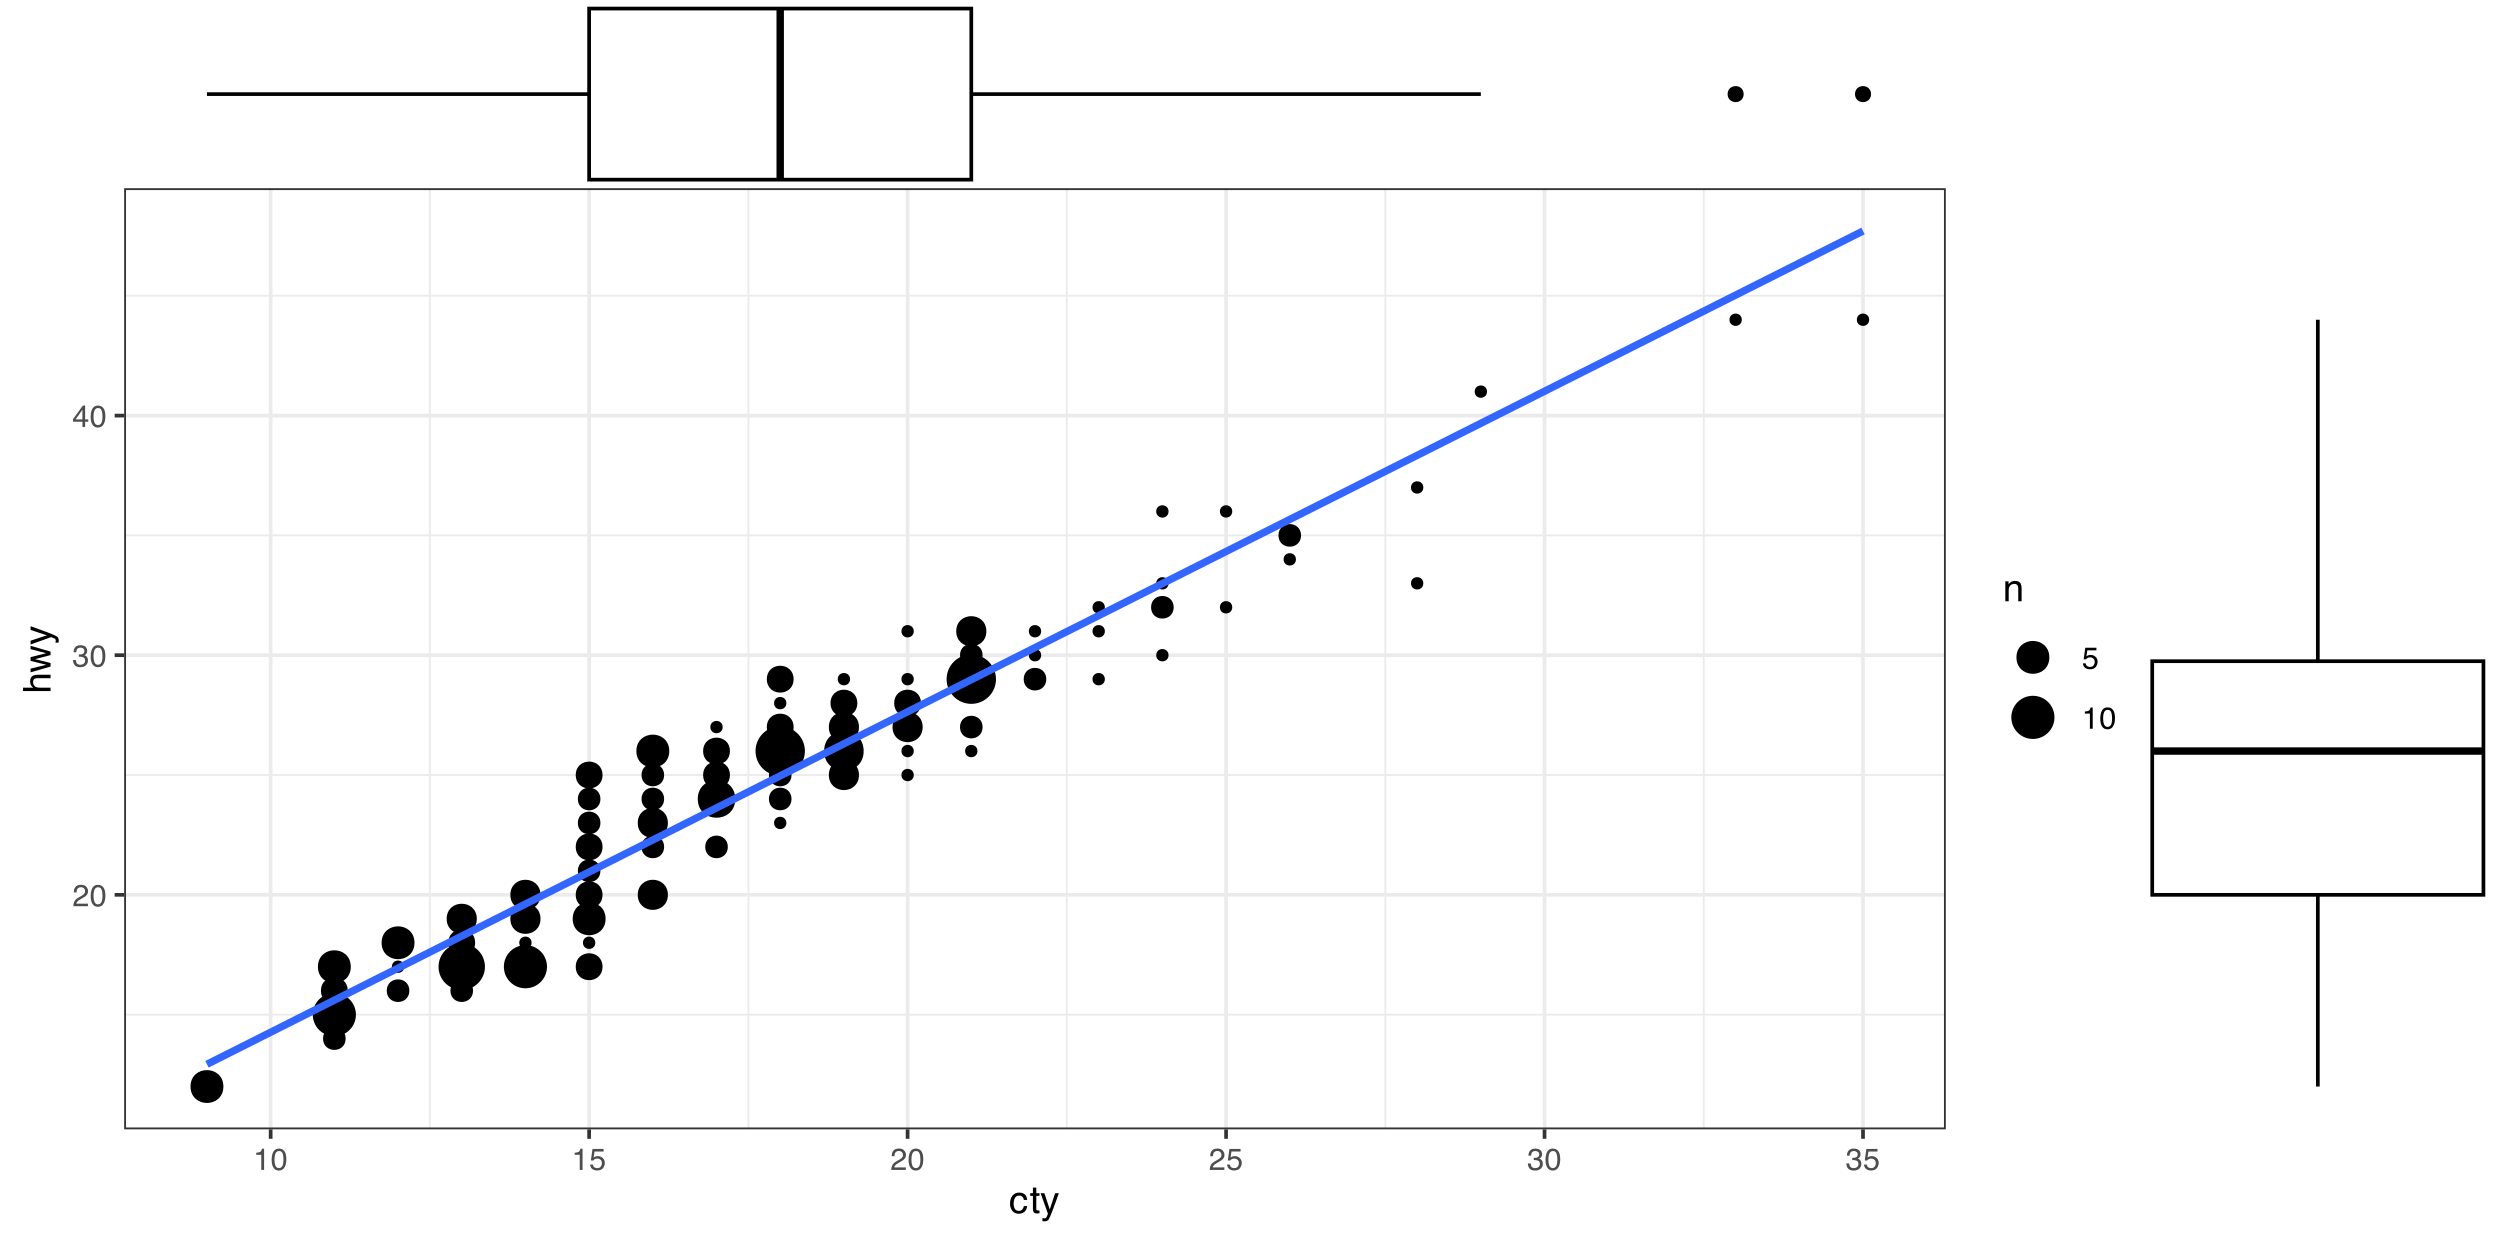<?xml version="1.0" encoding="UTF-8"?>
<svg xmlns="http://www.w3.org/2000/svg" xmlns:xlink="http://www.w3.org/1999/xlink" width="720" height="360" viewBox="0 0 720 360">
<defs>
<g>
<g id="glyph-0-0">
<path d="M 0.281 0 L 0.281 -6.312 L 5.297 -6.312 L 5.297 0 Z M 4.5 -0.797 L 4.5 -5.516 L 1.078 -5.516 L 1.078 -0.797 Z M 4.5 -0.797 "/>
</g>
<g id="glyph-0-1">
<path d="M 0.281 0 C 0.301 -0.531 0.406 -0.988 0.594 -1.375 C 0.789 -1.77 1.164 -2.129 1.719 -2.453 L 2.547 -2.922 C 2.91 -3.141 3.164 -3.328 3.312 -3.484 C 3.551 -3.711 3.672 -3.984 3.672 -4.297 C 3.672 -4.648 3.562 -4.93 3.344 -5.141 C 3.133 -5.359 2.848 -5.469 2.484 -5.469 C 1.961 -5.469 1.598 -5.266 1.391 -4.859 C 1.285 -4.648 1.227 -4.352 1.219 -3.969 L 0.422 -3.969 C 0.43 -4.5 0.531 -4.938 0.719 -5.281 C 1.051 -5.875 1.645 -6.172 2.5 -6.172 C 3.195 -6.172 3.707 -5.977 4.031 -5.594 C 4.363 -5.219 4.531 -4.797 4.531 -4.328 C 4.531 -3.836 4.352 -3.414 4 -3.062 C 3.801 -2.863 3.441 -2.617 2.922 -2.328 L 2.344 -2 C 2.062 -1.844 1.836 -1.695 1.672 -1.562 C 1.391 -1.312 1.211 -1.035 1.141 -0.734 L 4.5 -0.734 L 4.5 0 Z M 0.281 0 "/>
</g>
<g id="glyph-0-2">
<path d="M 2.375 -6.156 C 3.176 -6.156 3.754 -5.828 4.109 -5.172 C 4.379 -4.66 4.516 -3.961 4.516 -3.078 C 4.516 -2.242 4.391 -1.555 4.141 -1.016 C 3.785 -0.223 3.195 0.172 2.375 0.172 C 1.633 0.172 1.082 -0.148 0.719 -0.797 C 0.426 -1.328 0.281 -2.047 0.281 -2.953 C 0.281 -3.648 0.367 -4.25 0.547 -4.75 C 0.879 -5.688 1.488 -6.156 2.375 -6.156 Z M 2.375 -0.531 C 2.77 -0.531 3.086 -0.707 3.328 -1.062 C 3.566 -1.426 3.688 -2.086 3.688 -3.047 C 3.688 -3.754 3.598 -4.332 3.422 -4.781 C 3.254 -5.227 2.922 -5.453 2.422 -5.453 C 1.973 -5.453 1.641 -5.238 1.422 -4.812 C 1.211 -4.383 1.109 -3.754 1.109 -2.922 C 1.109 -2.297 1.176 -1.789 1.312 -1.406 C 1.52 -0.82 1.875 -0.531 2.375 -0.531 Z M 2.375 -0.531 "/>
</g>
<g id="glyph-0-3">
<path d="M 2.281 0.172 C 1.551 0.172 1.02 -0.023 0.688 -0.422 C 0.363 -0.828 0.203 -1.316 0.203 -1.891 L 1.016 -1.891 C 1.047 -1.492 1.117 -1.203 1.234 -1.016 C 1.441 -0.691 1.805 -0.531 2.328 -0.531 C 2.734 -0.531 3.055 -0.641 3.297 -0.859 C 3.547 -1.078 3.672 -1.359 3.672 -1.703 C 3.672 -2.129 3.539 -2.426 3.281 -2.594 C 3.031 -2.758 2.672 -2.844 2.203 -2.844 C 2.148 -2.844 2.098 -2.844 2.047 -2.844 C 1.992 -2.844 1.941 -2.844 1.891 -2.844 L 1.891 -3.516 C 1.973 -3.516 2.039 -3.508 2.094 -3.5 C 2.145 -3.5 2.203 -3.5 2.266 -3.5 C 2.555 -3.5 2.797 -3.547 2.984 -3.641 C 3.305 -3.797 3.469 -4.082 3.469 -4.5 C 3.469 -4.801 3.359 -5.035 3.141 -5.203 C 2.922 -5.367 2.672 -5.453 2.391 -5.453 C 1.867 -5.453 1.508 -5.281 1.312 -4.938 C 1.207 -4.75 1.145 -4.477 1.125 -4.125 L 0.359 -4.125 C 0.359 -4.582 0.453 -4.973 0.641 -5.297 C 0.953 -5.867 1.504 -6.156 2.297 -6.156 C 2.93 -6.156 3.422 -6.016 3.766 -5.734 C 4.109 -5.461 4.281 -5.062 4.281 -4.531 C 4.281 -4.145 4.176 -3.836 3.969 -3.609 C 3.844 -3.461 3.68 -3.348 3.484 -3.266 C 3.805 -3.172 4.055 -3 4.234 -2.75 C 4.422 -2.5 4.516 -2.191 4.516 -1.828 C 4.516 -1.234 4.316 -0.75 3.922 -0.375 C 3.535 -0.008 2.988 0.172 2.281 0.172 Z M 2.281 0.172 "/>
</g>
<g id="glyph-0-4">
<path d="M 2.906 -2.172 L 2.906 -4.969 L 0.938 -2.172 Z M 2.922 0 L 2.922 -1.5 L 0.219 -1.5 L 0.219 -2.266 L 3.047 -6.172 L 3.688 -6.172 L 3.688 -2.172 L 4.594 -2.172 L 4.594 -1.5 L 3.688 -1.5 L 3.688 0 Z M 2.922 0 "/>
</g>
<g id="glyph-0-5">
<path d="M 0.844 -4.359 L 0.844 -4.953 C 1.395 -5.004 1.781 -5.094 2 -5.219 C 2.227 -5.344 2.395 -5.645 2.5 -6.125 L 3.109 -6.125 L 3.109 0 L 2.297 0 L 2.297 -4.359 Z M 0.844 -4.359 "/>
</g>
<g id="glyph-0-6">
<path d="M 1.094 -1.562 C 1.133 -1.125 1.336 -0.82 1.703 -0.656 C 1.879 -0.57 2.094 -0.531 2.344 -0.531 C 2.801 -0.531 3.141 -0.676 3.359 -0.969 C 3.578 -1.258 3.688 -1.582 3.688 -1.938 C 3.688 -2.363 3.555 -2.691 3.297 -2.922 C 3.035 -3.16 2.719 -3.281 2.344 -3.281 C 2.082 -3.281 1.852 -3.227 1.656 -3.125 C 1.469 -3.02 1.305 -2.879 1.172 -2.703 L 0.5 -2.734 L 0.969 -6.047 L 4.172 -6.047 L 4.172 -5.297 L 1.562 -5.297 L 1.297 -3.594 C 1.43 -3.695 1.566 -3.773 1.703 -3.828 C 1.93 -3.93 2.195 -3.984 2.5 -3.984 C 3.062 -3.984 3.535 -3.801 3.922 -3.438 C 4.316 -3.07 4.516 -2.609 4.516 -2.047 C 4.516 -1.461 4.332 -0.945 3.969 -0.5 C 3.613 -0.062 3.047 0.156 2.266 0.156 C 1.754 0.156 1.305 0.012 0.922 -0.266 C 0.547 -0.547 0.332 -0.977 0.281 -1.562 Z M 1.094 -1.562 "/>
</g>
<g id="glyph-1-0">
<path d="M 0.359 0 L 0.359 -7.891 L 6.625 -7.891 L 6.625 0 Z M 5.625 -0.984 L 5.625 -6.906 L 1.344 -6.906 L 1.344 -0.984 Z M 5.625 -0.984 "/>
</g>
<g id="glyph-1-1">
<path d="M 2.922 -5.922 C 3.578 -5.922 4.109 -5.758 4.516 -5.438 C 4.922 -5.125 5.164 -4.582 5.25 -3.812 L 4.297 -3.812 C 4.242 -4.164 4.113 -4.457 3.906 -4.688 C 3.707 -4.926 3.379 -5.047 2.922 -5.047 C 2.305 -5.047 1.867 -4.75 1.609 -4.156 C 1.43 -3.758 1.344 -3.273 1.344 -2.703 C 1.344 -2.129 1.461 -1.645 1.703 -1.25 C 1.953 -0.852 2.336 -0.656 2.859 -0.656 C 3.266 -0.656 3.582 -0.773 3.812 -1.016 C 4.051 -1.266 4.211 -1.602 4.297 -2.031 L 5.25 -2.031 C 5.133 -1.27 4.863 -0.711 4.438 -0.359 C 4.008 -0.004 3.457 0.172 2.781 0.172 C 2.031 0.172 1.43 -0.102 0.984 -0.656 C 0.535 -1.207 0.312 -1.895 0.312 -2.719 C 0.312 -3.727 0.555 -4.516 1.047 -5.078 C 1.535 -5.641 2.16 -5.922 2.922 -5.922 Z M 2.781 -5.891 Z M 2.781 -5.891 "/>
</g>
<g id="glyph-1-2">
<path d="M 0.906 -7.359 L 1.875 -7.359 L 1.875 -5.75 L 2.797 -5.75 L 2.797 -4.969 L 1.875 -4.969 L 1.875 -1.203 C 1.875 -1.004 1.941 -0.875 2.078 -0.812 C 2.16 -0.77 2.285 -0.75 2.453 -0.75 C 2.504 -0.75 2.555 -0.75 2.609 -0.75 C 2.66 -0.75 2.723 -0.754 2.797 -0.766 L 2.797 0 C 2.68 0.031 2.562 0.051 2.438 0.062 C 2.32 0.082 2.195 0.094 2.062 0.094 C 1.613 0.094 1.305 -0.02 1.141 -0.25 C 0.984 -0.488 0.906 -0.789 0.906 -1.156 L 0.906 -4.969 L 0.125 -4.969 L 0.125 -5.75 L 0.906 -5.75 Z M 0.906 -7.359 "/>
</g>
<g id="glyph-1-3">
<path d="M 4.297 -5.75 L 5.375 -5.75 C 5.238 -5.383 4.938 -4.547 4.469 -3.234 C 4.113 -2.242 3.816 -1.438 3.578 -0.812 C 3.023 0.652 2.633 1.551 2.406 1.875 C 2.176 2.195 1.781 2.359 1.219 2.359 C 1.082 2.359 0.977 2.352 0.906 2.344 C 0.832 2.332 0.742 2.312 0.641 2.281 L 0.641 1.406 C 0.805 1.445 0.926 1.473 1 1.484 C 1.07 1.492 1.141 1.5 1.203 1.5 C 1.379 1.5 1.508 1.469 1.594 1.406 C 1.676 1.352 1.75 1.285 1.812 1.203 C 1.82 1.172 1.883 1.02 2 0.75 C 2.113 0.488 2.191 0.297 2.234 0.172 L 0.109 -5.75 L 1.203 -5.75 L 2.75 -1.062 Z M 2.75 -5.891 Z M 2.75 -5.891 "/>
</g>
<g id="glyph-1-4">
<path d="M 0.703 -5.75 L 1.625 -5.75 L 1.625 -4.938 C 1.895 -5.27 2.18 -5.508 2.484 -5.656 C 2.797 -5.801 3.133 -5.875 3.5 -5.875 C 4.32 -5.875 4.875 -5.594 5.156 -5.031 C 5.312 -4.719 5.391 -4.27 5.391 -3.688 L 5.391 0 L 4.422 0 L 4.422 -3.625 C 4.422 -3.977 4.367 -4.258 4.266 -4.469 C 4.086 -4.832 3.773 -5.016 3.328 -5.016 C 3.098 -5.016 2.91 -4.988 2.766 -4.938 C 2.492 -4.863 2.258 -4.707 2.062 -4.469 C 1.906 -4.281 1.801 -4.082 1.75 -3.875 C 1.695 -3.676 1.672 -3.391 1.672 -3.016 L 1.672 0 L 0.703 0 Z M 2.984 -5.891 Z M 2.984 -5.891 "/>
</g>
<g id="glyph-2-0">
<path d="M 0 -0.359 L -7.891 -0.359 L -7.891 -6.625 L 0 -6.625 Z M -0.984 -5.625 L -6.906 -5.625 L -6.906 -1.344 L -0.984 -1.344 Z M -0.984 -5.625 "/>
</g>
<g id="glyph-2-1">
<path d="M -7.922 -0.703 L -7.922 -1.672 L -4.969 -1.672 C -5.258 -1.898 -5.469 -2.109 -5.594 -2.297 C -5.789 -2.609 -5.891 -2.992 -5.891 -3.453 C -5.891 -4.285 -5.598 -4.852 -5.016 -5.156 C -4.691 -5.312 -4.25 -5.391 -3.688 -5.391 L 0 -5.391 L 0 -4.406 L -3.625 -4.406 C -4.051 -4.406 -4.363 -4.352 -4.562 -4.25 C -4.875 -4.07 -5.031 -3.738 -5.031 -3.25 C -5.031 -2.852 -4.891 -2.488 -4.609 -2.156 C -4.336 -1.832 -3.816 -1.672 -3.047 -1.672 L 0 -1.672 L 0 -0.703 Z M -7.922 -0.703 "/>
</g>
<g id="glyph-2-2">
<path d="M -5.75 -1.156 L -1.219 -2.266 L -5.75 -3.391 L -5.75 -4.469 L -1.25 -5.594 L -5.75 -6.766 L -5.75 -7.734 L 0 -6.062 L 0 -5.062 L -4.453 -3.891 L 0 -2.766 L 0 -1.75 L -5.75 -0.094 Z M -5.75 -1.156 "/>
</g>
<g id="glyph-2-3">
<path d="M -5.75 -4.297 L -5.75 -5.375 C -5.383 -5.238 -4.547 -4.938 -3.234 -4.469 C -2.242 -4.113 -1.438 -3.816 -0.812 -3.578 C 0.652 -3.023 1.551 -2.633 1.875 -2.406 C 2.195 -2.176 2.359 -1.781 2.359 -1.219 C 2.359 -1.082 2.352 -0.977 2.344 -0.906 C 2.332 -0.832 2.312 -0.742 2.281 -0.641 L 1.406 -0.641 C 1.445 -0.805 1.473 -0.926 1.484 -1 C 1.492 -1.07 1.5 -1.141 1.5 -1.203 C 1.5 -1.379 1.469 -1.508 1.406 -1.594 C 1.352 -1.676 1.285 -1.75 1.203 -1.812 C 1.172 -1.82 1.02 -1.883 0.75 -2 C 0.488 -2.113 0.297 -2.191 0.172 -2.234 L -5.75 -0.109 L -5.75 -1.203 L -1.062 -2.75 Z M -5.891 -2.75 Z M -5.891 -2.75 "/>
</g>
</g>
<clipPath id="clip-0">
<path clip-rule="nonzero" d="M 0 54.207 L 615.074 54.207 L 615.074 360 L 0 360 Z M 0 54.207 "/>
</clipPath>
<clipPath id="clip-1">
<path clip-rule="nonzero" d="M 35.758 54.207 L 560.395 54.207 L 560.395 325.242 L 35.758 325.242 Z M 35.758 54.207 "/>
</clipPath>
<clipPath id="clip-2">
<path clip-rule="nonzero" d="M 35.758 291 L 560.395 291 L 560.395 293 L 35.758 293 Z M 35.758 291 "/>
</clipPath>
<clipPath id="clip-3">
<path clip-rule="nonzero" d="M 35.758 222 L 560.395 222 L 560.395 224 L 35.758 224 Z M 35.758 222 "/>
</clipPath>
<clipPath id="clip-4">
<path clip-rule="nonzero" d="M 35.758 153 L 560.395 153 L 560.395 155 L 35.758 155 Z M 35.758 153 "/>
</clipPath>
<clipPath id="clip-5">
<path clip-rule="nonzero" d="M 35.758 84 L 560.395 84 L 560.395 86 L 35.758 86 Z M 35.758 84 "/>
</clipPath>
<clipPath id="clip-6">
<path clip-rule="nonzero" d="M 123 54.207 L 125 54.207 L 125 325.242 L 123 325.242 Z M 123 54.207 "/>
</clipPath>
<clipPath id="clip-7">
<path clip-rule="nonzero" d="M 215 54.207 L 216 54.207 L 216 325.242 L 215 325.242 Z M 215 54.207 "/>
</clipPath>
<clipPath id="clip-8">
<path clip-rule="nonzero" d="M 306 54.207 L 308 54.207 L 308 325.242 L 306 325.242 Z M 306 54.207 "/>
</clipPath>
<clipPath id="clip-9">
<path clip-rule="nonzero" d="M 398 54.207 L 400 54.207 L 400 325.242 L 398 325.242 Z M 398 54.207 "/>
</clipPath>
<clipPath id="clip-10">
<path clip-rule="nonzero" d="M 490 54.207 L 491 54.207 L 491 325.242 L 490 325.242 Z M 490 54.207 "/>
</clipPath>
<clipPath id="clip-11">
<path clip-rule="nonzero" d="M 35.758 257 L 560.395 257 L 560.395 259 L 35.758 259 Z M 35.758 257 "/>
</clipPath>
<clipPath id="clip-12">
<path clip-rule="nonzero" d="M 35.758 188 L 560.395 188 L 560.395 190 L 35.758 190 Z M 35.758 188 "/>
</clipPath>
<clipPath id="clip-13">
<path clip-rule="nonzero" d="M 35.758 119 L 560.395 119 L 560.395 121 L 35.758 121 Z M 35.758 119 "/>
</clipPath>
<clipPath id="clip-14">
<path clip-rule="nonzero" d="M 77 54.207 L 79 54.207 L 79 325.242 L 77 325.242 Z M 77 54.207 "/>
</clipPath>
<clipPath id="clip-15">
<path clip-rule="nonzero" d="M 169 54.207 L 171 54.207 L 171 325.242 L 169 325.242 Z M 169 54.207 "/>
</clipPath>
<clipPath id="clip-16">
<path clip-rule="nonzero" d="M 260 54.207 L 262 54.207 L 262 325.242 L 260 325.242 Z M 260 54.207 "/>
</clipPath>
<clipPath id="clip-17">
<path clip-rule="nonzero" d="M 352 54.207 L 354 54.207 L 354 325.242 L 352 325.242 Z M 352 54.207 "/>
</clipPath>
<clipPath id="clip-18">
<path clip-rule="nonzero" d="M 444 54.207 L 446 54.207 L 446 325.242 L 444 325.242 Z M 444 54.207 "/>
</clipPath>
<clipPath id="clip-19">
<path clip-rule="nonzero" d="M 536 54.207 L 538 54.207 L 538 325.242 L 536 325.242 Z M 536 54.207 "/>
</clipPath>
<clipPath id="clip-20">
<path clip-rule="nonzero" d="M 35.758 54.207 L 560.395 54.207 L 560.395 325.242 L 35.758 325.242 Z M 35.758 54.207 "/>
</clipPath>
</defs>
<rect x="-72" y="-36" width="864" height="432" fill="rgb(100%, 100%, 100%)" fill-opacity="1"/>
<g clip-path="url(#clip-0)">
<path fill-rule="nonzero" fill="rgb(100%, 100%, 100%)" fill-opacity="1" stroke-width="1.067" stroke-linecap="round" stroke-linejoin="round" stroke="rgb(100%, 100%, 100%)" stroke-opacity="1" stroke-miterlimit="10" d="M 0 360 L 615.074 360 L 615.074 54.207 L 0 54.207 Z M 0 360 "/>
</g>
<g clip-path="url(#clip-1)">
<path fill-rule="nonzero" fill="rgb(100%, 100%, 100%)" fill-opacity="1" d="M 35.758 325.242 L 560.395 325.242 L 560.395 54.207 L 35.758 54.207 Z M 35.758 325.242 "/>
</g>
<g clip-path="url(#clip-2)">
<path fill="none" stroke-width="0.533" stroke-linecap="butt" stroke-linejoin="round" stroke="rgb(92.157%, 92.157%, 92.157%)" stroke-opacity="1" stroke-miterlimit="10" d="M 35.758 292.219 L 560.395 292.219 "/>
</g>
<g clip-path="url(#clip-3)">
<path fill="none" stroke-width="0.533" stroke-linecap="butt" stroke-linejoin="round" stroke="rgb(92.157%, 92.157%, 92.157%)" stroke-opacity="1" stroke-miterlimit="10" d="M 35.758 223.207 L 560.395 223.207 "/>
</g>
<g clip-path="url(#clip-4)">
<path fill="none" stroke-width="0.533" stroke-linecap="butt" stroke-linejoin="round" stroke="rgb(92.157%, 92.157%, 92.157%)" stroke-opacity="1" stroke-miterlimit="10" d="M 35.758 154.195 L 560.395 154.195 "/>
</g>
<g clip-path="url(#clip-5)">
<path fill="none" stroke-width="0.533" stroke-linecap="butt" stroke-linejoin="round" stroke="rgb(92.157%, 92.157%, 92.157%)" stroke-opacity="1" stroke-miterlimit="10" d="M 35.758 85.18 L 560.395 85.18 "/>
</g>
<g clip-path="url(#clip-6)">
<path fill="none" stroke-width="0.533" stroke-linecap="butt" stroke-linejoin="round" stroke="rgb(92.157%, 92.157%, 92.157%)" stroke-opacity="1" stroke-miterlimit="10" d="M 123.809 325.242 L 123.809 54.207 "/>
</g>
<g clip-path="url(#clip-7)">
<path fill="none" stroke-width="0.533" stroke-linecap="butt" stroke-linejoin="round" stroke="rgb(92.157%, 92.157%, 92.157%)" stroke-opacity="1" stroke-miterlimit="10" d="M 215.527 325.242 L 215.527 54.207 "/>
</g>
<g clip-path="url(#clip-8)">
<path fill="none" stroke-width="0.533" stroke-linecap="butt" stroke-linejoin="round" stroke="rgb(92.157%, 92.157%, 92.157%)" stroke-opacity="1" stroke-miterlimit="10" d="M 307.25 325.242 L 307.25 54.207 "/>
</g>
<g clip-path="url(#clip-9)">
<path fill="none" stroke-width="0.533" stroke-linecap="butt" stroke-linejoin="round" stroke="rgb(92.157%, 92.157%, 92.157%)" stroke-opacity="1" stroke-miterlimit="10" d="M 398.969 325.242 L 398.969 54.207 "/>
</g>
<g clip-path="url(#clip-10)">
<path fill="none" stroke-width="0.533" stroke-linecap="butt" stroke-linejoin="round" stroke="rgb(92.157%, 92.157%, 92.157%)" stroke-opacity="1" stroke-miterlimit="10" d="M 490.688 325.242 L 490.688 54.207 "/>
</g>
<g clip-path="url(#clip-11)">
<path fill="none" stroke-width="1.067" stroke-linecap="butt" stroke-linejoin="round" stroke="rgb(92.157%, 92.157%, 92.157%)" stroke-opacity="1" stroke-miterlimit="10" d="M 35.758 257.711 L 560.395 257.711 "/>
</g>
<g clip-path="url(#clip-12)">
<path fill="none" stroke-width="1.067" stroke-linecap="butt" stroke-linejoin="round" stroke="rgb(92.157%, 92.157%, 92.157%)" stroke-opacity="1" stroke-miterlimit="10" d="M 35.758 188.699 L 560.395 188.699 "/>
</g>
<g clip-path="url(#clip-13)">
<path fill="none" stroke-width="1.067" stroke-linecap="butt" stroke-linejoin="round" stroke="rgb(92.157%, 92.157%, 92.157%)" stroke-opacity="1" stroke-miterlimit="10" d="M 35.758 119.688 L 560.395 119.688 "/>
</g>
<g clip-path="url(#clip-14)">
<path fill="none" stroke-width="1.067" stroke-linecap="butt" stroke-linejoin="round" stroke="rgb(92.157%, 92.157%, 92.157%)" stroke-opacity="1" stroke-miterlimit="10" d="M 77.949 325.242 L 77.949 54.207 "/>
</g>
<g clip-path="url(#clip-15)">
<path fill="none" stroke-width="1.067" stroke-linecap="butt" stroke-linejoin="round" stroke="rgb(92.157%, 92.157%, 92.157%)" stroke-opacity="1" stroke-miterlimit="10" d="M 169.668 325.242 L 169.668 54.207 "/>
</g>
<g clip-path="url(#clip-16)">
<path fill="none" stroke-width="1.067" stroke-linecap="butt" stroke-linejoin="round" stroke="rgb(92.157%, 92.157%, 92.157%)" stroke-opacity="1" stroke-miterlimit="10" d="M 261.387 325.242 L 261.387 54.207 "/>
</g>
<g clip-path="url(#clip-17)">
<path fill="none" stroke-width="1.067" stroke-linecap="butt" stroke-linejoin="round" stroke="rgb(92.157%, 92.157%, 92.157%)" stroke-opacity="1" stroke-miterlimit="10" d="M 353.109 325.242 L 353.109 54.207 "/>
</g>
<g clip-path="url(#clip-18)">
<path fill="none" stroke-width="1.067" stroke-linecap="butt" stroke-linejoin="round" stroke="rgb(92.157%, 92.157%, 92.157%)" stroke-opacity="1" stroke-miterlimit="10" d="M 444.828 325.242 L 444.828 54.207 "/>
</g>
<g clip-path="url(#clip-19)">
<path fill="none" stroke-width="1.067" stroke-linecap="butt" stroke-linejoin="round" stroke="rgb(92.157%, 92.157%, 92.157%)" stroke-opacity="1" stroke-miterlimit="10" d="M 536.547 325.242 L 536.547 54.207 "/>
</g>
<path fill-rule="nonzero" fill="rgb(0%, 0%, 0%)" fill-opacity="1" stroke-width="0.709" stroke-linecap="round" stroke-linejoin="round" stroke="rgb(0%, 0%, 0%)" stroke-opacity="1" stroke-miterlimit="10" d="M 63.984 312.922 C 63.984 318.762 55.223 318.762 55.223 312.922 C 55.223 307.082 63.984 307.082 63.984 312.922 "/>
<path fill-rule="nonzero" fill="rgb(0%, 0%, 0%)" fill-opacity="1" stroke-width="0.709" stroke-linecap="round" stroke-linejoin="round" stroke="rgb(0%, 0%, 0%)" stroke-opacity="1" stroke-miterlimit="10" d="M 99.195 299.121 C 99.195 302.988 93.391 302.988 93.391 299.121 C 93.391 295.25 99.195 295.25 99.195 299.121 "/>
<path fill-rule="nonzero" fill="rgb(0%, 0%, 0%)" fill-opacity="1" stroke-width="0.709" stroke-linecap="round" stroke-linejoin="round" stroke="rgb(0%, 0%, 0%)" stroke-opacity="1" stroke-miterlimit="10" d="M 102.152 292.219 C 102.152 295.457 99.531 298.078 96.293 298.078 C 93.055 298.078 90.434 295.457 90.434 292.219 C 90.434 288.98 93.055 286.359 96.293 286.359 C 99.531 286.359 102.152 288.98 102.152 292.219 "/>
<path fill-rule="nonzero" fill="rgb(0%, 0%, 0%)" fill-opacity="1" stroke-width="0.709" stroke-linecap="round" stroke-linejoin="round" stroke="rgb(0%, 0%, 0%)" stroke-opacity="1" stroke-miterlimit="10" d="M 99.809 285.316 C 99.809 290.004 92.777 290.004 92.777 285.316 C 92.777 280.633 99.809 280.633 99.809 285.316 "/>
<path fill-rule="nonzero" fill="rgb(0%, 0%, 0%)" fill-opacity="1" stroke-width="0.709" stroke-linecap="round" stroke-linejoin="round" stroke="rgb(0%, 0%, 0%)" stroke-opacity="1" stroke-miterlimit="10" d="M 100.672 278.418 C 100.672 284.258 91.914 284.258 91.914 278.418 C 91.914 272.574 100.672 272.574 100.672 278.418 "/>
<path fill-rule="nonzero" fill="rgb(0%, 0%, 0%)" fill-opacity="1" stroke-width="0.709" stroke-linecap="round" stroke-linejoin="round" stroke="rgb(0%, 0%, 0%)" stroke-opacity="1" stroke-miterlimit="10" d="M 117.539 285.316 C 117.539 289.184 111.734 289.184 111.734 285.316 C 111.734 281.449 117.539 281.449 117.539 285.316 "/>
<path fill-rule="nonzero" fill="rgb(0%, 0%, 0%)" fill-opacity="1" stroke-width="0.709" stroke-linecap="round" stroke-linejoin="round" stroke="rgb(0%, 0%, 0%)" stroke-opacity="1" stroke-miterlimit="10" d="M 116.059 278.418 C 116.059 280.312 113.215 280.312 113.215 278.418 C 113.215 276.52 116.059 276.52 116.059 278.418 "/>
<path fill-rule="nonzero" fill="rgb(0%, 0%, 0%)" fill-opacity="1" stroke-width="0.709" stroke-linecap="round" stroke-linejoin="round" stroke="rgb(0%, 0%, 0%)" stroke-opacity="1" stroke-miterlimit="10" d="M 119.016 271.516 C 119.016 277.355 110.258 277.355 110.258 271.516 C 110.258 265.676 119.016 265.676 119.016 271.516 "/>
<path fill-rule="nonzero" fill="rgb(0%, 0%, 0%)" fill-opacity="1" stroke-width="0.709" stroke-linecap="round" stroke-linejoin="round" stroke="rgb(0%, 0%, 0%)" stroke-opacity="1" stroke-miterlimit="10" d="M 135.883 285.316 C 135.883 289.184 130.078 289.184 130.078 285.316 C 130.078 281.449 135.883 281.449 135.883 285.316 "/>
<path fill-rule="nonzero" fill="rgb(0%, 0%, 0%)" fill-opacity="1" stroke-width="0.709" stroke-linecap="round" stroke-linejoin="round" stroke="rgb(0%, 0%, 0%)" stroke-opacity="1" stroke-miterlimit="10" d="M 139.309 278.418 C 139.309 281.91 136.477 284.746 132.98 284.746 C 129.484 284.746 126.652 281.91 126.652 278.418 C 126.652 274.922 129.484 272.086 132.98 272.086 C 136.477 272.086 139.309 274.922 139.309 278.418 "/>
<path fill-rule="nonzero" fill="rgb(0%, 0%, 0%)" fill-opacity="1" stroke-width="0.709" stroke-linecap="round" stroke-linejoin="round" stroke="rgb(0%, 0%, 0%)" stroke-opacity="1" stroke-miterlimit="10" d="M 136.496 271.516 C 136.496 276.199 129.469 276.199 129.469 271.516 C 129.469 266.828 136.496 266.828 136.496 271.516 "/>
<path fill-rule="nonzero" fill="rgb(0%, 0%, 0%)" fill-opacity="1" stroke-width="0.709" stroke-linecap="round" stroke-linejoin="round" stroke="rgb(0%, 0%, 0%)" stroke-opacity="1" stroke-miterlimit="10" d="M 136.965 264.613 C 136.965 269.926 128.996 269.926 128.996 264.613 C 128.996 259.301 136.965 259.301 136.965 264.613 "/>
<path fill-rule="nonzero" fill="rgb(0%, 0%, 0%)" fill-opacity="1" stroke-width="0.709" stroke-linecap="round" stroke-linejoin="round" stroke="rgb(0%, 0%, 0%)" stroke-opacity="1" stroke-miterlimit="10" d="M 157.184 278.418 C 157.184 281.652 154.562 284.277 151.324 284.277 C 148.09 284.277 145.465 281.652 145.465 278.418 C 145.465 275.18 148.09 272.555 151.324 272.555 C 154.562 272.555 157.184 275.18 157.184 278.418 "/>
<path fill-rule="nonzero" fill="rgb(0%, 0%, 0%)" fill-opacity="1" stroke-width="0.709" stroke-linecap="round" stroke-linejoin="round" stroke="rgb(0%, 0%, 0%)" stroke-opacity="1" stroke-miterlimit="10" d="M 152.746 271.516 C 152.746 273.41 149.902 273.41 149.902 271.516 C 149.902 269.621 152.746 269.621 152.746 271.516 "/>
<path fill-rule="nonzero" fill="rgb(0%, 0%, 0%)" fill-opacity="1" stroke-width="0.709" stroke-linecap="round" stroke-linejoin="round" stroke="rgb(0%, 0%, 0%)" stroke-opacity="1" stroke-miterlimit="10" d="M 155.309 264.613 C 155.309 269.926 147.34 269.926 147.34 264.613 C 147.34 259.301 155.309 259.301 155.309 264.613 "/>
<path fill-rule="nonzero" fill="rgb(0%, 0%, 0%)" fill-opacity="1" stroke-width="0.709" stroke-linecap="round" stroke-linejoin="round" stroke="rgb(0%, 0%, 0%)" stroke-opacity="1" stroke-miterlimit="10" d="M 155.309 257.711 C 155.309 263.023 147.34 263.023 147.34 257.711 C 147.34 252.398 155.309 252.398 155.309 257.711 "/>
<path fill-rule="nonzero" fill="rgb(0%, 0%, 0%)" fill-opacity="1" stroke-width="0.709" stroke-linecap="round" stroke-linejoin="round" stroke="rgb(0%, 0%, 0%)" stroke-opacity="1" stroke-miterlimit="10" d="M 173.184 278.418 C 173.184 283.102 166.156 283.102 166.156 278.418 C 166.156 273.73 173.184 273.73 173.184 278.418 "/>
<path fill-rule="nonzero" fill="rgb(0%, 0%, 0%)" fill-opacity="1" stroke-width="0.709" stroke-linecap="round" stroke-linejoin="round" stroke="rgb(0%, 0%, 0%)" stroke-opacity="1" stroke-miterlimit="10" d="M 171.09 271.516 C 171.09 273.41 168.246 273.41 168.246 271.516 C 168.246 269.621 171.09 269.621 171.09 271.516 "/>
<path fill-rule="nonzero" fill="rgb(0%, 0%, 0%)" fill-opacity="1" stroke-width="0.709" stroke-linecap="round" stroke-linejoin="round" stroke="rgb(0%, 0%, 0%)" stroke-opacity="1" stroke-miterlimit="10" d="M 174.051 264.613 C 174.051 270.453 165.289 270.453 165.289 264.613 C 165.289 258.773 174.051 258.773 174.051 264.613 "/>
<path fill-rule="nonzero" fill="rgb(0%, 0%, 0%)" fill-opacity="1" stroke-width="0.709" stroke-linecap="round" stroke-linejoin="round" stroke="rgb(0%, 0%, 0%)" stroke-opacity="1" stroke-miterlimit="10" d="M 173.184 257.711 C 173.184 262.398 166.156 262.398 166.156 257.711 C 166.156 253.027 173.184 253.027 173.184 257.711 "/>
<path fill-rule="nonzero" fill="rgb(0%, 0%, 0%)" fill-opacity="1" stroke-width="0.709" stroke-linecap="round" stroke-linejoin="round" stroke="rgb(0%, 0%, 0%)" stroke-opacity="1" stroke-miterlimit="10" d="M 172.57 250.812 C 172.57 254.68 166.77 254.68 166.77 250.812 C 166.77 246.941 172.57 246.941 172.57 250.812 "/>
<path fill-rule="nonzero" fill="rgb(0%, 0%, 0%)" fill-opacity="1" stroke-width="0.709" stroke-linecap="round" stroke-linejoin="round" stroke="rgb(0%, 0%, 0%)" stroke-opacity="1" stroke-miterlimit="10" d="M 173.184 243.91 C 173.184 248.594 166.156 248.594 166.156 243.91 C 166.156 239.227 173.184 239.227 173.184 243.91 "/>
<path fill-rule="nonzero" fill="rgb(0%, 0%, 0%)" fill-opacity="1" stroke-width="0.709" stroke-linecap="round" stroke-linejoin="round" stroke="rgb(0%, 0%, 0%)" stroke-opacity="1" stroke-miterlimit="10" d="M 172.57 237.008 C 172.57 240.875 166.77 240.875 166.77 237.008 C 166.77 233.141 172.57 233.141 172.57 237.008 "/>
<path fill-rule="nonzero" fill="rgb(0%, 0%, 0%)" fill-opacity="1" stroke-width="0.709" stroke-linecap="round" stroke-linejoin="round" stroke="rgb(0%, 0%, 0%)" stroke-opacity="1" stroke-miterlimit="10" d="M 172.57 230.105 C 172.57 233.977 166.77 233.977 166.77 230.105 C 166.77 226.238 172.57 226.238 172.57 230.105 "/>
<path fill-rule="nonzero" fill="rgb(0%, 0%, 0%)" fill-opacity="1" stroke-width="0.709" stroke-linecap="round" stroke-linejoin="round" stroke="rgb(0%, 0%, 0%)" stroke-opacity="1" stroke-miterlimit="10" d="M 173.184 223.207 C 173.184 227.891 166.156 227.891 166.156 223.207 C 166.156 218.52 173.184 218.52 173.184 223.207 "/>
<path fill-rule="nonzero" fill="rgb(0%, 0%, 0%)" fill-opacity="1" stroke-width="0.709" stroke-linecap="round" stroke-linejoin="round" stroke="rgb(0%, 0%, 0%)" stroke-opacity="1" stroke-miterlimit="10" d="M 191.996 257.711 C 191.996 263.023 184.027 263.023 184.027 257.711 C 184.027 252.398 191.996 252.398 191.996 257.711 "/>
<path fill-rule="nonzero" fill="rgb(0%, 0%, 0%)" fill-opacity="1" stroke-width="0.709" stroke-linecap="round" stroke-linejoin="round" stroke="rgb(0%, 0%, 0%)" stroke-opacity="1" stroke-miterlimit="10" d="M 190.914 243.91 C 190.914 247.777 185.113 247.777 185.113 243.91 C 185.113 240.043 190.914 240.043 190.914 243.91 "/>
<path fill-rule="nonzero" fill="rgb(0%, 0%, 0%)" fill-opacity="1" stroke-width="0.709" stroke-linecap="round" stroke-linejoin="round" stroke="rgb(0%, 0%, 0%)" stroke-opacity="1" stroke-miterlimit="10" d="M 191.996 237.008 C 191.996 242.32 184.027 242.32 184.027 237.008 C 184.027 231.695 191.996 231.695 191.996 237.008 "/>
<path fill-rule="nonzero" fill="rgb(0%, 0%, 0%)" fill-opacity="1" stroke-width="0.709" stroke-linecap="round" stroke-linejoin="round" stroke="rgb(0%, 0%, 0%)" stroke-opacity="1" stroke-miterlimit="10" d="M 190.914 230.105 C 190.914 233.977 185.113 233.977 185.113 230.105 C 185.113 226.238 190.914 226.238 190.914 230.105 "/>
<path fill-rule="nonzero" fill="rgb(0%, 0%, 0%)" fill-opacity="1" stroke-width="0.709" stroke-linecap="round" stroke-linejoin="round" stroke="rgb(0%, 0%, 0%)" stroke-opacity="1" stroke-miterlimit="10" d="M 190.914 223.207 C 190.914 227.074 185.113 227.074 185.113 223.207 C 185.113 219.34 190.914 219.34 190.914 223.207 "/>
<path fill-rule="nonzero" fill="rgb(0%, 0%, 0%)" fill-opacity="1" stroke-width="0.709" stroke-linecap="round" stroke-linejoin="round" stroke="rgb(0%, 0%, 0%)" stroke-opacity="1" stroke-miterlimit="10" d="M 192.395 216.305 C 192.395 222.145 183.633 222.145 183.633 216.305 C 183.633 210.465 192.395 210.465 192.395 216.305 "/>
<path fill-rule="nonzero" fill="rgb(0%, 0%, 0%)" fill-opacity="1" stroke-width="0.709" stroke-linecap="round" stroke-linejoin="round" stroke="rgb(0%, 0%, 0%)" stroke-opacity="1" stroke-miterlimit="10" d="M 209.258 243.91 C 209.258 247.777 203.457 247.777 203.457 243.91 C 203.457 240.043 209.258 240.043 209.258 243.91 "/>
<path fill-rule="nonzero" fill="rgb(0%, 0%, 0%)" fill-opacity="1" stroke-width="0.709" stroke-linecap="round" stroke-linejoin="round" stroke="rgb(0%, 0%, 0%)" stroke-opacity="1" stroke-miterlimit="10" d="M 211.402 230.105 C 211.402 236.836 201.312 236.836 201.312 230.105 C 201.312 223.379 211.402 223.379 211.402 230.105 "/>
<path fill-rule="nonzero" fill="rgb(0%, 0%, 0%)" fill-opacity="1" stroke-width="0.709" stroke-linecap="round" stroke-linejoin="round" stroke="rgb(0%, 0%, 0%)" stroke-opacity="1" stroke-miterlimit="10" d="M 209.871 223.207 C 209.871 227.891 202.844 227.891 202.844 223.207 C 202.844 218.52 209.871 218.52 209.871 223.207 "/>
<path fill-rule="nonzero" fill="rgb(0%, 0%, 0%)" fill-opacity="1" stroke-width="0.709" stroke-linecap="round" stroke-linejoin="round" stroke="rgb(0%, 0%, 0%)" stroke-opacity="1" stroke-miterlimit="10" d="M 209.871 216.305 C 209.871 220.988 202.844 220.988 202.844 216.305 C 202.844 211.621 209.871 211.621 209.871 216.305 "/>
<path fill-rule="nonzero" fill="rgb(0%, 0%, 0%)" fill-opacity="1" stroke-width="0.709" stroke-linecap="round" stroke-linejoin="round" stroke="rgb(0%, 0%, 0%)" stroke-opacity="1" stroke-miterlimit="10" d="M 207.777 209.402 C 207.777 211.297 204.934 211.297 204.934 209.402 C 204.934 207.508 207.777 207.508 207.777 209.402 "/>
<path fill-rule="nonzero" fill="rgb(0%, 0%, 0%)" fill-opacity="1" stroke-width="0.709" stroke-linecap="round" stroke-linejoin="round" stroke="rgb(0%, 0%, 0%)" stroke-opacity="1" stroke-miterlimit="10" d="M 226.121 237.008 C 226.121 238.902 223.281 238.902 223.281 237.008 C 223.281 235.113 226.121 235.113 226.121 237.008 "/>
<path fill-rule="nonzero" fill="rgb(0%, 0%, 0%)" fill-opacity="1" stroke-width="0.709" stroke-linecap="round" stroke-linejoin="round" stroke="rgb(0%, 0%, 0%)" stroke-opacity="1" stroke-miterlimit="10" d="M 227.602 230.105 C 227.602 233.977 221.801 233.977 221.801 230.105 C 221.801 226.238 227.602 226.238 227.602 230.105 "/>
<path fill-rule="nonzero" fill="rgb(0%, 0%, 0%)" fill-opacity="1" stroke-width="0.709" stroke-linecap="round" stroke-linejoin="round" stroke="rgb(0%, 0%, 0%)" stroke-opacity="1" stroke-miterlimit="10" d="M 227.602 223.207 C 227.602 227.074 221.801 227.074 221.801 223.207 C 221.801 219.34 227.602 219.34 227.602 223.207 "/>
<path fill-rule="nonzero" fill="rgb(0%, 0%, 0%)" fill-opacity="1" stroke-width="0.709" stroke-linecap="round" stroke-linejoin="round" stroke="rgb(0%, 0%, 0%)" stroke-opacity="1" stroke-miterlimit="10" d="M 231.457 216.305 C 231.457 220.035 228.434 223.062 224.699 223.062 C 220.969 223.062 217.945 220.035 217.945 216.305 C 217.945 212.574 220.969 209.547 224.699 209.547 C 228.434 209.547 231.457 212.574 231.457 216.305 "/>
<path fill-rule="nonzero" fill="rgb(0%, 0%, 0%)" fill-opacity="1" stroke-width="0.709" stroke-linecap="round" stroke-linejoin="round" stroke="rgb(0%, 0%, 0%)" stroke-opacity="1" stroke-miterlimit="10" d="M 228.215 209.402 C 228.215 214.09 221.188 214.09 221.188 209.402 C 221.188 204.719 228.215 204.719 228.215 209.402 "/>
<path fill-rule="nonzero" fill="rgb(0%, 0%, 0%)" fill-opacity="1" stroke-width="0.709" stroke-linecap="round" stroke-linejoin="round" stroke="rgb(0%, 0%, 0%)" stroke-opacity="1" stroke-miterlimit="10" d="M 226.121 202.504 C 226.121 204.398 223.281 204.398 223.281 202.504 C 223.281 200.605 226.121 200.605 226.121 202.504 "/>
<path fill-rule="nonzero" fill="rgb(0%, 0%, 0%)" fill-opacity="1" stroke-width="0.709" stroke-linecap="round" stroke-linejoin="round" stroke="rgb(0%, 0%, 0%)" stroke-opacity="1" stroke-miterlimit="10" d="M 228.215 195.602 C 228.215 200.285 221.188 200.285 221.188 195.602 C 221.188 190.914 228.215 190.914 228.215 195.602 "/>
<path fill-rule="nonzero" fill="rgb(0%, 0%, 0%)" fill-opacity="1" stroke-width="0.709" stroke-linecap="round" stroke-linejoin="round" stroke="rgb(0%, 0%, 0%)" stroke-opacity="1" stroke-miterlimit="10" d="M 247.027 223.207 C 247.027 228.52 239.062 228.52 239.062 223.207 C 239.062 217.895 247.027 217.895 247.027 223.207 "/>
<path fill-rule="nonzero" fill="rgb(0%, 0%, 0%)" fill-opacity="1" stroke-width="0.709" stroke-linecap="round" stroke-linejoin="round" stroke="rgb(0%, 0%, 0%)" stroke-opacity="1" stroke-miterlimit="10" d="M 248.379 216.305 C 248.379 223.418 237.707 223.418 237.707 216.305 C 237.707 209.191 248.379 209.191 248.379 216.305 "/>
<path fill-rule="nonzero" fill="rgb(0%, 0%, 0%)" fill-opacity="1" stroke-width="0.709" stroke-linecap="round" stroke-linejoin="round" stroke="rgb(0%, 0%, 0%)" stroke-opacity="1" stroke-miterlimit="10" d="M 247.027 209.402 C 247.027 214.715 239.062 214.715 239.062 209.402 C 239.062 204.09 247.027 204.09 247.027 209.402 "/>
<path fill-rule="nonzero" fill="rgb(0%, 0%, 0%)" fill-opacity="1" stroke-width="0.709" stroke-linecap="round" stroke-linejoin="round" stroke="rgb(0%, 0%, 0%)" stroke-opacity="1" stroke-miterlimit="10" d="M 246.559 202.504 C 246.559 207.188 239.531 207.188 239.531 202.504 C 239.531 197.816 246.559 197.816 246.559 202.504 "/>
<path fill-rule="nonzero" fill="rgb(0%, 0%, 0%)" fill-opacity="1" stroke-width="0.709" stroke-linecap="round" stroke-linejoin="round" stroke="rgb(0%, 0%, 0%)" stroke-opacity="1" stroke-miterlimit="10" d="M 244.465 195.602 C 244.465 197.496 241.625 197.496 241.625 195.602 C 241.625 193.707 244.465 193.707 244.465 195.602 "/>
<path fill-rule="nonzero" fill="rgb(0%, 0%, 0%)" fill-opacity="1" stroke-width="0.709" stroke-linecap="round" stroke-linejoin="round" stroke="rgb(0%, 0%, 0%)" stroke-opacity="1" stroke-miterlimit="10" d="M 262.809 223.207 C 262.809 225.102 259.969 225.102 259.969 223.207 C 259.969 221.312 262.809 221.312 262.809 223.207 "/>
<path fill-rule="nonzero" fill="rgb(0%, 0%, 0%)" fill-opacity="1" stroke-width="0.709" stroke-linecap="round" stroke-linejoin="round" stroke="rgb(0%, 0%, 0%)" stroke-opacity="1" stroke-miterlimit="10" d="M 262.809 216.305 C 262.809 218.199 259.969 218.199 259.969 216.305 C 259.969 214.41 262.809 214.41 262.809 216.305 "/>
<path fill-rule="nonzero" fill="rgb(0%, 0%, 0%)" fill-opacity="1" stroke-width="0.709" stroke-linecap="round" stroke-linejoin="round" stroke="rgb(0%, 0%, 0%)" stroke-opacity="1" stroke-miterlimit="10" d="M 265.371 209.402 C 265.371 214.715 257.406 214.715 257.406 209.402 C 257.406 204.09 265.371 204.09 265.371 209.402 "/>
<path fill-rule="nonzero" fill="rgb(0%, 0%, 0%)" fill-opacity="1" stroke-width="0.709" stroke-linecap="round" stroke-linejoin="round" stroke="rgb(0%, 0%, 0%)" stroke-opacity="1" stroke-miterlimit="10" d="M 264.902 202.504 C 264.902 207.188 257.875 207.188 257.875 202.504 C 257.875 197.816 264.902 197.816 264.902 202.504 "/>
<path fill-rule="nonzero" fill="rgb(0%, 0%, 0%)" fill-opacity="1" stroke-width="0.709" stroke-linecap="round" stroke-linejoin="round" stroke="rgb(0%, 0%, 0%)" stroke-opacity="1" stroke-miterlimit="10" d="M 262.809 195.602 C 262.809 197.496 259.969 197.496 259.969 195.602 C 259.969 193.707 262.809 193.707 262.809 195.602 "/>
<path fill-rule="nonzero" fill="rgb(0%, 0%, 0%)" fill-opacity="1" stroke-width="0.709" stroke-linecap="round" stroke-linejoin="round" stroke="rgb(0%, 0%, 0%)" stroke-opacity="1" stroke-miterlimit="10" d="M 262.809 181.797 C 262.809 183.695 259.969 183.695 259.969 181.797 C 259.969 179.902 262.809 179.902 262.809 181.797 "/>
<path fill-rule="nonzero" fill="rgb(0%, 0%, 0%)" fill-opacity="1" stroke-width="0.709" stroke-linecap="round" stroke-linejoin="round" stroke="rgb(0%, 0%, 0%)" stroke-opacity="1" stroke-miterlimit="10" d="M 281.152 216.305 C 281.152 218.199 278.312 218.199 278.312 216.305 C 278.312 214.41 281.152 214.41 281.152 216.305 "/>
<path fill-rule="nonzero" fill="rgb(0%, 0%, 0%)" fill-opacity="1" stroke-width="0.709" stroke-linecap="round" stroke-linejoin="round" stroke="rgb(0%, 0%, 0%)" stroke-opacity="1" stroke-miterlimit="10" d="M 282.633 209.402 C 282.633 213.27 276.832 213.27 276.832 209.402 C 276.832 205.535 282.633 205.535 282.633 209.402 "/>
<path fill-rule="nonzero" fill="rgb(0%, 0%, 0%)" fill-opacity="1" stroke-width="0.709" stroke-linecap="round" stroke-linejoin="round" stroke="rgb(0%, 0%, 0%)" stroke-opacity="1" stroke-miterlimit="10" d="M 286.488 195.602 C 286.488 199.332 283.465 202.355 279.734 202.355 C 276 202.355 272.977 199.332 272.977 195.602 C 272.977 191.871 276 188.844 279.734 188.844 C 283.465 188.844 286.488 191.871 286.488 195.602 "/>
<path fill-rule="nonzero" fill="rgb(0%, 0%, 0%)" fill-opacity="1" stroke-width="0.709" stroke-linecap="round" stroke-linejoin="round" stroke="rgb(0%, 0%, 0%)" stroke-opacity="1" stroke-miterlimit="10" d="M 282.633 188.699 C 282.633 192.566 276.832 192.566 276.832 188.699 C 276.832 184.832 282.633 184.832 282.633 188.699 "/>
<path fill-rule="nonzero" fill="rgb(0%, 0%, 0%)" fill-opacity="1" stroke-width="0.709" stroke-linecap="round" stroke-linejoin="round" stroke="rgb(0%, 0%, 0%)" stroke-opacity="1" stroke-miterlimit="10" d="M 283.715 181.797 C 283.715 187.109 275.75 187.109 275.75 181.797 C 275.75 176.484 283.715 176.484 283.715 181.797 "/>
<path fill-rule="nonzero" fill="rgb(0%, 0%, 0%)" fill-opacity="1" stroke-width="0.709" stroke-linecap="round" stroke-linejoin="round" stroke="rgb(0%, 0%, 0%)" stroke-opacity="1" stroke-miterlimit="10" d="M 300.977 195.602 C 300.977 199.469 295.176 199.469 295.176 195.602 C 295.176 191.734 300.977 191.734 300.977 195.602 "/>
<path fill-rule="nonzero" fill="rgb(0%, 0%, 0%)" fill-opacity="1" stroke-width="0.709" stroke-linecap="round" stroke-linejoin="round" stroke="rgb(0%, 0%, 0%)" stroke-opacity="1" stroke-miterlimit="10" d="M 299.496 188.699 C 299.496 190.594 296.656 190.594 296.656 188.699 C 296.656 186.805 299.496 186.805 299.496 188.699 "/>
<path fill-rule="nonzero" fill="rgb(0%, 0%, 0%)" fill-opacity="1" stroke-width="0.709" stroke-linecap="round" stroke-linejoin="round" stroke="rgb(0%, 0%, 0%)" stroke-opacity="1" stroke-miterlimit="10" d="M 299.496 181.797 C 299.496 183.695 296.656 183.695 296.656 181.797 C 296.656 179.902 299.496 179.902 299.496 181.797 "/>
<path fill-rule="nonzero" fill="rgb(0%, 0%, 0%)" fill-opacity="1" stroke-width="0.709" stroke-linecap="round" stroke-linejoin="round" stroke="rgb(0%, 0%, 0%)" stroke-opacity="1" stroke-miterlimit="10" d="M 317.844 195.602 C 317.844 197.496 315 197.496 315 195.602 C 315 193.707 317.844 193.707 317.844 195.602 "/>
<path fill-rule="nonzero" fill="rgb(0%, 0%, 0%)" fill-opacity="1" stroke-width="0.709" stroke-linecap="round" stroke-linejoin="round" stroke="rgb(0%, 0%, 0%)" stroke-opacity="1" stroke-miterlimit="10" d="M 317.844 181.797 C 317.844 183.695 315 183.695 315 181.797 C 315 179.902 317.844 179.902 317.844 181.797 "/>
<path fill-rule="nonzero" fill="rgb(0%, 0%, 0%)" fill-opacity="1" stroke-width="0.709" stroke-linecap="round" stroke-linejoin="round" stroke="rgb(0%, 0%, 0%)" stroke-opacity="1" stroke-miterlimit="10" d="M 317.844 174.898 C 317.844 176.793 315 176.793 315 174.898 C 315 173.004 317.844 173.004 317.844 174.898 "/>
<path fill-rule="nonzero" fill="rgb(0%, 0%, 0%)" fill-opacity="1" stroke-width="0.709" stroke-linecap="round" stroke-linejoin="round" stroke="rgb(0%, 0%, 0%)" stroke-opacity="1" stroke-miterlimit="10" d="M 336.188 188.699 C 336.188 190.594 333.344 190.594 333.344 188.699 C 333.344 186.805 336.188 186.805 336.188 188.699 "/>
<path fill-rule="nonzero" fill="rgb(0%, 0%, 0%)" fill-opacity="1" stroke-width="0.709" stroke-linecap="round" stroke-linejoin="round" stroke="rgb(0%, 0%, 0%)" stroke-opacity="1" stroke-miterlimit="10" d="M 337.664 174.898 C 337.664 178.766 331.863 178.766 331.863 174.898 C 331.863 171.027 337.664 171.027 337.664 174.898 "/>
<path fill-rule="nonzero" fill="rgb(0%, 0%, 0%)" fill-opacity="1" stroke-width="0.709" stroke-linecap="round" stroke-linejoin="round" stroke="rgb(0%, 0%, 0%)" stroke-opacity="1" stroke-miterlimit="10" d="M 336.188 167.996 C 336.188 169.891 333.344 169.891 333.344 167.996 C 333.344 166.102 336.188 166.102 336.188 167.996 "/>
<path fill-rule="nonzero" fill="rgb(0%, 0%, 0%)" fill-opacity="1" stroke-width="0.709" stroke-linecap="round" stroke-linejoin="round" stroke="rgb(0%, 0%, 0%)" stroke-opacity="1" stroke-miterlimit="10" d="M 336.188 147.293 C 336.188 149.188 333.344 149.188 333.344 147.293 C 333.344 145.398 336.188 145.398 336.188 147.293 "/>
<path fill-rule="nonzero" fill="rgb(0%, 0%, 0%)" fill-opacity="1" stroke-width="0.709" stroke-linecap="round" stroke-linejoin="round" stroke="rgb(0%, 0%, 0%)" stroke-opacity="1" stroke-miterlimit="10" d="M 354.531 174.898 C 354.531 176.793 351.688 176.793 351.688 174.898 C 351.688 173.004 354.531 173.004 354.531 174.898 "/>
<path fill-rule="nonzero" fill="rgb(0%, 0%, 0%)" fill-opacity="1" stroke-width="0.709" stroke-linecap="round" stroke-linejoin="round" stroke="rgb(0%, 0%, 0%)" stroke-opacity="1" stroke-miterlimit="10" d="M 354.531 147.293 C 354.531 149.188 351.688 149.188 351.688 147.293 C 351.688 145.398 354.531 145.398 354.531 147.293 "/>
<path fill-rule="nonzero" fill="rgb(0%, 0%, 0%)" fill-opacity="1" stroke-width="0.709" stroke-linecap="round" stroke-linejoin="round" stroke="rgb(0%, 0%, 0%)" stroke-opacity="1" stroke-miterlimit="10" d="M 372.875 161.094 C 372.875 162.988 370.031 162.988 370.031 161.094 C 370.031 159.199 372.875 159.199 372.875 161.094 "/>
<path fill-rule="nonzero" fill="rgb(0%, 0%, 0%)" fill-opacity="1" stroke-width="0.709" stroke-linecap="round" stroke-linejoin="round" stroke="rgb(0%, 0%, 0%)" stroke-opacity="1" stroke-miterlimit="10" d="M 374.352 154.195 C 374.352 158.062 368.551 158.062 368.551 154.195 C 368.551 150.324 374.352 150.324 374.352 154.195 "/>
<path fill-rule="nonzero" fill="rgb(0%, 0%, 0%)" fill-opacity="1" stroke-width="0.709" stroke-linecap="round" stroke-linejoin="round" stroke="rgb(0%, 0%, 0%)" stroke-opacity="1" stroke-miterlimit="10" d="M 409.562 167.996 C 409.562 169.891 406.719 169.891 406.719 167.996 C 406.719 166.102 409.562 166.102 409.562 167.996 "/>
<path fill-rule="nonzero" fill="rgb(0%, 0%, 0%)" fill-opacity="1" stroke-width="0.709" stroke-linecap="round" stroke-linejoin="round" stroke="rgb(0%, 0%, 0%)" stroke-opacity="1" stroke-miterlimit="10" d="M 409.562 140.391 C 409.562 142.285 406.719 142.285 406.719 140.391 C 406.719 138.496 409.562 138.496 409.562 140.391 "/>
<path fill-rule="nonzero" fill="rgb(0%, 0%, 0%)" fill-opacity="1" stroke-width="0.709" stroke-linecap="round" stroke-linejoin="round" stroke="rgb(0%, 0%, 0%)" stroke-opacity="1" stroke-miterlimit="10" d="M 427.906 112.785 C 427.906 114.68 425.062 114.68 425.062 112.785 C 425.062 110.891 427.906 110.891 427.906 112.785 "/>
<path fill-rule="nonzero" fill="rgb(0%, 0%, 0%)" fill-opacity="1" stroke-width="0.709" stroke-linecap="round" stroke-linejoin="round" stroke="rgb(0%, 0%, 0%)" stroke-opacity="1" stroke-miterlimit="10" d="M 501.281 92.082 C 501.281 93.977 498.438 93.977 498.438 92.082 C 498.438 90.188 501.281 90.188 501.281 92.082 "/>
<path fill-rule="nonzero" fill="rgb(0%, 0%, 0%)" fill-opacity="1" stroke-width="0.709" stroke-linecap="round" stroke-linejoin="round" stroke="rgb(0%, 0%, 0%)" stroke-opacity="1" stroke-miterlimit="10" d="M 537.969 92.082 C 537.969 93.977 535.125 93.977 535.125 92.082 C 535.125 90.188 537.969 90.188 537.969 92.082 "/>
<path fill="none" stroke-width="2.134" stroke-linecap="butt" stroke-linejoin="round" stroke="rgb(20%, 40%, 100%)" stroke-opacity="1" stroke-miterlimit="10" d="M 59.605 306.512 L 65.641 303.473 L 71.68 300.434 L 77.715 297.398 L 89.793 291.32 L 95.828 288.285 L 101.867 285.246 L 107.902 282.207 L 113.941 279.172 L 119.977 276.133 L 126.016 273.094 L 132.051 270.059 L 138.09 267.02 L 144.125 263.98 L 150.164 260.945 L 156.199 257.906 L 162.238 254.867 L 168.277 251.832 L 174.312 248.793 L 180.352 245.754 L 186.387 242.719 L 192.426 239.68 L 198.461 236.641 L 204.5 233.605 L 210.535 230.566 L 216.574 227.527 L 222.609 224.492 L 228.648 221.453 L 234.684 218.414 L 240.723 215.379 L 246.762 212.34 L 252.797 209.301 L 258.836 206.266 L 264.871 203.227 L 270.91 200.188 L 276.945 197.152 L 282.984 194.113 L 289.02 191.074 L 295.059 188.039 L 301.094 185 L 307.133 181.961 L 313.168 178.926 L 325.246 172.848 L 331.281 169.812 L 337.32 166.773 L 343.355 163.734 L 349.395 160.699 L 355.43 157.66 L 361.469 154.621 L 367.504 151.586 L 373.543 148.547 L 379.578 145.508 L 385.617 142.473 L 391.652 139.434 L 397.691 136.395 L 403.727 133.359 L 415.805 127.281 L 421.84 124.246 L 427.879 121.207 L 433.914 118.168 L 439.953 115.133 L 445.988 112.094 L 452.027 109.055 L 458.062 106.02 L 464.102 102.98 L 470.137 99.941 L 476.176 96.906 L 482.211 93.867 L 488.25 90.828 L 494.289 87.793 L 500.324 84.754 L 506.363 81.715 L 512.398 78.68 L 518.438 75.641 L 524.473 72.602 L 530.512 69.566 L 536.547 66.527 "/>
<g clip-path="url(#clip-20)">
<path fill="none" stroke-width="1.067" stroke-linecap="round" stroke-linejoin="round" stroke="rgb(20%, 20%, 20%)" stroke-opacity="1" stroke-miterlimit="10" d="M 35.758 325.242 L 560.395 325.242 L 560.395 54.207 L 35.758 54.207 Z M 35.758 325.242 "/>
</g>
<g fill="rgb(30.196%, 30.196%, 30.196%)" fill-opacity="1">
<use xlink:href="#glyph-0-1" x="20.828" y="260.987"/>
<use xlink:href="#glyph-0-2" x="25.828" y="260.987"/>
</g>
<g fill="rgb(30.196%, 30.196%, 30.196%)" fill-opacity="1">
<use xlink:href="#glyph-0-3" x="20.828" y="191.976"/>
<use xlink:href="#glyph-0-2" x="25.828" y="191.976"/>
</g>
<g fill="rgb(30.196%, 30.196%, 30.196%)" fill-opacity="1">
<use xlink:href="#glyph-0-4" x="20.828" y="122.964"/>
<use xlink:href="#glyph-0-2" x="25.828" y="122.964"/>
</g>
<path fill="none" stroke-width="1.067" stroke-linecap="butt" stroke-linejoin="round" stroke="rgb(20%, 20%, 20%)" stroke-opacity="1" stroke-miterlimit="10" d="M 33.02 257.711 L 35.758 257.711 "/>
<path fill="none" stroke-width="1.067" stroke-linecap="butt" stroke-linejoin="round" stroke="rgb(20%, 20%, 20%)" stroke-opacity="1" stroke-miterlimit="10" d="M 33.02 188.699 L 35.758 188.699 "/>
<path fill="none" stroke-width="1.067" stroke-linecap="butt" stroke-linejoin="round" stroke="rgb(20%, 20%, 20%)" stroke-opacity="1" stroke-miterlimit="10" d="M 33.02 119.688 L 35.758 119.688 "/>
<path fill="none" stroke-width="1.067" stroke-linecap="butt" stroke-linejoin="round" stroke="rgb(20%, 20%, 20%)" stroke-opacity="1" stroke-miterlimit="10" d="M 77.949 327.98 L 77.949 325.242 "/>
<path fill="none" stroke-width="1.067" stroke-linecap="butt" stroke-linejoin="round" stroke="rgb(20%, 20%, 20%)" stroke-opacity="1" stroke-miterlimit="10" d="M 169.668 327.98 L 169.668 325.242 "/>
<path fill="none" stroke-width="1.067" stroke-linecap="butt" stroke-linejoin="round" stroke="rgb(20%, 20%, 20%)" stroke-opacity="1" stroke-miterlimit="10" d="M 261.387 327.98 L 261.387 325.242 "/>
<path fill="none" stroke-width="1.067" stroke-linecap="butt" stroke-linejoin="round" stroke="rgb(20%, 20%, 20%)" stroke-opacity="1" stroke-miterlimit="10" d="M 353.109 327.98 L 353.109 325.242 "/>
<path fill="none" stroke-width="1.067" stroke-linecap="butt" stroke-linejoin="round" stroke="rgb(20%, 20%, 20%)" stroke-opacity="1" stroke-miterlimit="10" d="M 444.828 327.98 L 444.828 325.242 "/>
<path fill="none" stroke-width="1.067" stroke-linecap="butt" stroke-linejoin="round" stroke="rgb(20%, 20%, 20%)" stroke-opacity="1" stroke-miterlimit="10" d="M 536.547 327.98 L 536.547 325.242 "/>
<g fill="rgb(30.196%, 30.196%, 30.196%)" fill-opacity="1">
<use xlink:href="#glyph-0-5" x="72.949" y="336.948"/>
<use xlink:href="#glyph-0-2" x="77.949" y="336.948"/>
</g>
<g fill="rgb(30.196%, 30.196%, 30.196%)" fill-opacity="1">
<use xlink:href="#glyph-0-5" x="164.668" y="336.948"/>
<use xlink:href="#glyph-0-6" x="169.668" y="336.948"/>
</g>
<g fill="rgb(30.196%, 30.196%, 30.196%)" fill-opacity="1">
<use xlink:href="#glyph-0-1" x="256.387" y="336.948"/>
<use xlink:href="#glyph-0-2" x="261.387" y="336.948"/>
</g>
<g fill="rgb(30.196%, 30.196%, 30.196%)" fill-opacity="1">
<use xlink:href="#glyph-0-1" x="348.109" y="336.948"/>
<use xlink:href="#glyph-0-6" x="353.109" y="336.948"/>
</g>
<g fill="rgb(30.196%, 30.196%, 30.196%)" fill-opacity="1">
<use xlink:href="#glyph-0-3" x="439.828" y="336.948"/>
<use xlink:href="#glyph-0-2" x="444.828" y="336.948"/>
</g>
<g fill="rgb(30.196%, 30.196%, 30.196%)" fill-opacity="1">
<use xlink:href="#glyph-0-3" x="531.547" y="336.948"/>
<use xlink:href="#glyph-0-6" x="536.547" y="336.948"/>
</g>
<g fill="rgb(0%, 0%, 0%)" fill-opacity="1">
<use xlink:href="#glyph-1-1" x="290.578" y="349.385"/>
<use xlink:href="#glyph-1-2" x="296.578" y="349.385"/>
<use xlink:href="#glyph-1-3" x="299.578" y="349.385"/>
</g>
<g fill="rgb(0%, 0%, 0%)" fill-opacity="1">
<use xlink:href="#glyph-2-1" x="14.557" y="199.723"/>
<use xlink:href="#glyph-2-2" x="14.557" y="193.723"/>
<use xlink:href="#glyph-2-3" x="14.557" y="185.723"/>
</g>
<path fill-rule="nonzero" fill="rgb(100%, 100%, 100%)" fill-opacity="1" d="M 571.355 220.723 L 615.074 220.723 L 615.074 158.723 L 571.355 158.723 Z M 571.355 220.723 "/>
<g fill="rgb(0%, 0%, 0%)" fill-opacity="1">
<use xlink:href="#glyph-1-4" x="576.832" y="173.174"/>
</g>
<path fill-rule="nonzero" fill="rgb(100%, 100%, 100%)" fill-opacity="1" d="M 576.832 197.965 L 594.113 197.965 L 594.113 180.684 L 576.832 180.684 Z M 576.832 197.965 "/>
<path fill-rule="nonzero" fill="rgb(0%, 0%, 0%)" fill-opacity="1" stroke-width="0.709" stroke-linecap="round" stroke-linejoin="round" stroke="rgb(0%, 0%, 0%)" stroke-opacity="1" stroke-miterlimit="10" d="M 589.855 189.324 C 589.855 195.164 581.094 195.164 581.094 189.324 C 581.094 183.484 589.855 183.484 589.855 189.324 "/>
<path fill-rule="nonzero" fill="rgb(100%, 100%, 100%)" fill-opacity="1" d="M 576.832 215.246 L 594.113 215.246 L 594.113 197.965 L 576.832 197.965 Z M 576.832 215.246 "/>
<path fill-rule="nonzero" fill="rgb(0%, 0%, 0%)" fill-opacity="1" stroke-width="0.709" stroke-linecap="round" stroke-linejoin="round" stroke="rgb(0%, 0%, 0%)" stroke-opacity="1" stroke-miterlimit="10" d="M 591.332 206.605 C 591.332 209.84 588.711 212.465 585.473 212.465 C 582.238 212.465 579.613 209.84 579.613 206.605 C 579.613 203.367 582.238 200.742 585.473 200.742 C 588.711 200.742 591.332 203.367 591.332 206.605 "/>
<g fill="rgb(0%, 0%, 0%)" fill-opacity="1">
<use xlink:href="#glyph-0-6" x="599.594" y="192.601"/>
</g>
<g fill="rgb(0%, 0%, 0%)" fill-opacity="1">
<use xlink:href="#glyph-0-5" x="599.594" y="209.882"/>
<use xlink:href="#glyph-0-2" x="604.594" y="209.882"/>
</g>
<path fill-rule="nonzero" fill="rgb(0%, 0%, 0%)" fill-opacity="1" stroke-width="0.709" stroke-linecap="round" stroke-linejoin="round" stroke="rgb(0%, 0%, 0%)" stroke-opacity="1" stroke-miterlimit="10" d="M 501.816 27.102 C 501.816 29.711 497.906 29.711 497.906 27.102 C 497.906 24.496 501.816 24.496 501.816 27.102 "/>
<path fill-rule="nonzero" fill="rgb(0%, 0%, 0%)" fill-opacity="1" stroke-width="0.709" stroke-linecap="round" stroke-linejoin="round" stroke="rgb(0%, 0%, 0%)" stroke-opacity="1" stroke-miterlimit="10" d="M 538.504 27.102 C 538.504 29.711 534.594 29.711 534.594 27.102 C 534.594 24.496 538.504 24.496 538.504 27.102 "/>
<path fill="none" stroke-width="1.067" stroke-linecap="butt" stroke-linejoin="round" stroke="rgb(0%, 0%, 0%)" stroke-opacity="1" stroke-miterlimit="10" d="M 279.734 27.102 L 426.484 27.102 "/>
<path fill="none" stroke-width="1.067" stroke-linecap="butt" stroke-linejoin="round" stroke="rgb(0%, 0%, 0%)" stroke-opacity="1" stroke-miterlimit="10" d="M 169.668 27.102 L 59.605 27.102 "/>
<path fill="none" stroke-width="1.067" stroke-linecap="butt" stroke-linejoin="miter" stroke="rgb(0%, 0%, 0%)" stroke-opacity="1" stroke-miterlimit="10" d="M 279.734 51.742 L 169.668 51.742 L 169.668 2.465 L 279.734 2.465 Z M 279.734 51.742 "/>
<path fill="none" stroke-width="2.134" stroke-linecap="butt" stroke-linejoin="miter" stroke="rgb(0%, 0%, 0%)" stroke-opacity="1" stroke-miterlimit="10" d="M 224.699 51.742 L 224.699 2.465 "/>
<path fill="none" stroke-width="1.067" stroke-linecap="butt" stroke-linejoin="round" stroke="rgb(0%, 0%, 0%)" stroke-opacity="1" stroke-miterlimit="10" d="M 667.535 190.426 L 667.535 92.082 "/>
<path fill="none" stroke-width="1.067" stroke-linecap="butt" stroke-linejoin="round" stroke="rgb(0%, 0%, 0%)" stroke-opacity="1" stroke-miterlimit="10" d="M 667.535 257.711 L 667.535 312.922 "/>
<path fill="none" stroke-width="1.067" stroke-linecap="butt" stroke-linejoin="miter" stroke="rgb(0%, 0%, 0%)" stroke-opacity="1" stroke-miterlimit="10" d="M 619.844 190.426 L 619.844 257.711 L 715.23 257.711 L 715.23 190.426 Z M 619.844 190.426 "/>
<path fill="none" stroke-width="2.134" stroke-linecap="butt" stroke-linejoin="miter" stroke="rgb(0%, 0%, 0%)" stroke-opacity="1" stroke-miterlimit="10" d="M 619.844 216.305 L 715.23 216.305 "/>
</svg>
